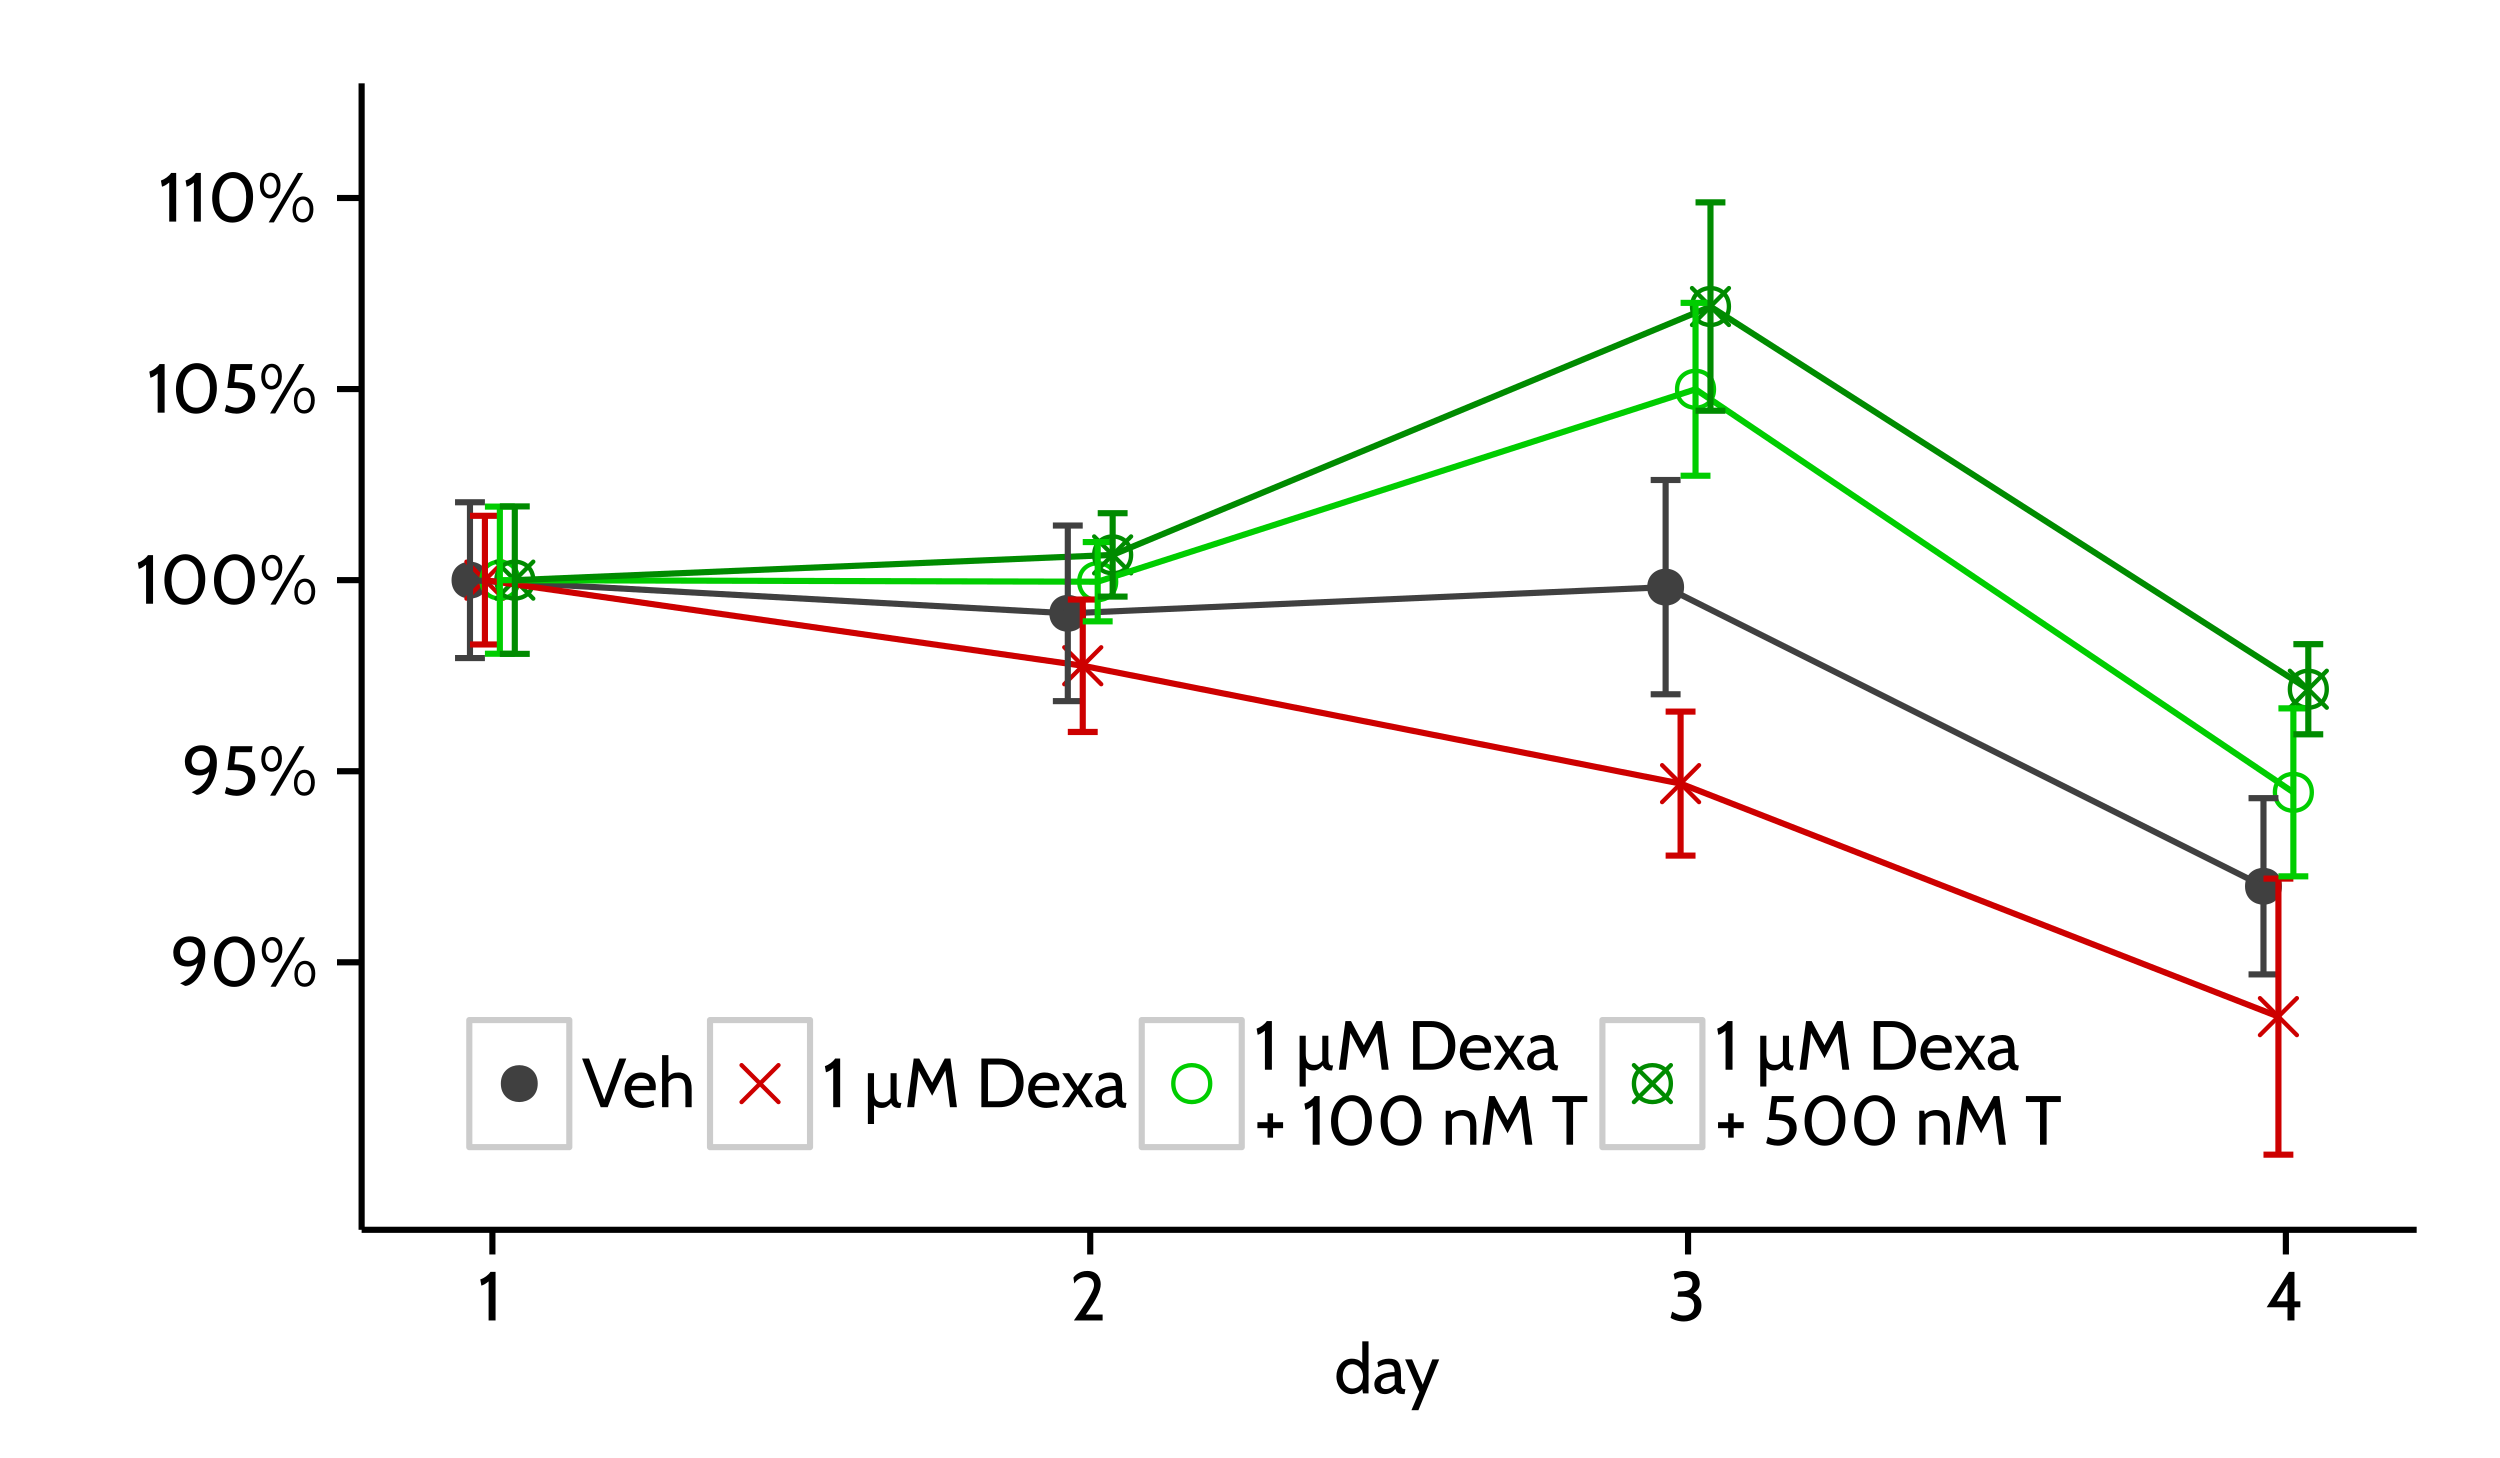 <?xml version="1.0" encoding="UTF-8"?>
<svg xmlns="http://www.w3.org/2000/svg" xmlns:xlink="http://www.w3.org/1999/xlink" width="432pt" height="252pt" viewBox="0 0 432 252" version="1.1">
<defs>
<g>
<symbol overflow="visible" id="glyph0-0">
<path style="stroke:none;" d="M 1.938 -3 L 1.938 -4.312 L 0.859 -4.312 L 0.859 -3 Z M 1.938 -3 "/>
</symbol>
<symbol overflow="visible" id="glyph0-1">
<path style="stroke:none;" d="M 3.453 -8.562 C 1.672 -8.562 0.547 -7.344 0.547 -5.766 C 0.547 -4.125 1.531 -3.344 3.078 -3.344 C 3.75 -3.344 4.422 -3.594 4.75 -4.031 C 4.453 -1.891 2.875 -0.984 1.719 -0.453 L 2.594 0 C 3.797 0 6.078 -1.953 6.078 -5.547 C 6.078 -7.875 4.812 -8.562 3.453 -8.562 Z M 3.188 -4.328 C 1.984 -4.328 1.703 -5.203 1.703 -5.828 C 1.703 -6.703 2.234 -7.578 3.312 -7.578 C 4.109 -7.578 4.891 -7.062 4.891 -6.016 C 4.891 -4.984 4.109 -4.328 3.188 -4.328 Z M 3.188 -4.328 "/>
</symbol>
<symbol overflow="visible" id="glyph0-2">
<path style="stroke:none;" d="M 4.219 0.172 C 6.359 0.172 7.812 -1.562 7.812 -4.281 C 7.812 -6.859 6.328 -8.562 4.359 -8.562 C 2.359 -8.562 0.75 -6.781 0.75 -4.062 C 0.75 -1.469 2.156 0.172 4.219 0.172 Z M 4.328 -7.531 C 5.578 -7.531 6.625 -6.438 6.625 -4.281 C 6.625 -1.938 5.641 -0.859 4.234 -0.859 C 2.906 -0.859 1.969 -1.891 1.969 -4.062 C 1.969 -6.391 3.094 -7.531 4.328 -7.531 Z M 4.328 -7.531 "/>
</symbol>
<symbol overflow="visible" id="glyph0-3">
<path style="stroke:none;" d="M 7.844 0.156 C 8.922 0.156 9.672 -0.688 9.672 -2.141 C 9.672 -3.547 8.906 -4.344 7.891 -4.344 C 6.906 -4.344 6.062 -3.5 6.062 -2.047 C 6.062 -0.641 6.797 0.156 7.844 0.156 Z M 7.891 -8.406 L 7 -8.406 L 1.938 0.141 L 2.844 0.141 Z M 2.172 -4 C 3.219 -4 3.984 -4.812 3.984 -6.281 C 3.984 -7.688 3.219 -8.453 2.234 -8.453 C 1.266 -8.453 0.422 -7.641 0.422 -6.188 C 0.422 -4.781 1.156 -4 2.172 -4 Z M 7.844 -3.781 C 8.516 -3.781 9.016 -3.172 9.016 -2.141 C 9.016 -1.062 8.562 -0.438 7.812 -0.438 C 7.109 -0.438 6.656 -1.016 6.656 -2.047 C 6.656 -3.125 7.188 -3.781 7.844 -3.781 Z M 2.219 -7.844 C 2.797 -7.844 3.328 -7.219 3.328 -6.281 C 3.328 -5.266 2.812 -4.625 2.188 -4.625 C 1.594 -4.625 1.094 -5.234 1.094 -6.188 C 1.094 -7.188 1.609 -7.844 2.219 -7.844 Z M 2.219 -7.844 "/>
</symbol>
<symbol overflow="visible" id="glyph0-4">
<path style="stroke:none;" d="M 2.641 0.172 C 4.312 0.172 5.875 -1 5.875 -2.828 C 5.875 -4.484 4.875 -5.25 2.25 -5.281 L 2.484 -7.375 L 5.281 -7.375 L 5.391 -8.406 L 1.578 -8.406 L 1.062 -4.266 L 2.094 -4.266 C 3.906 -4.266 4.625 -3.781 4.625 -2.781 C 4.625 -1.656 3.703 -0.859 2.625 -0.859 C 2.094 -0.859 1.406 -1.062 0.891 -1.375 L 0.609 -0.297 C 0.797 -0.109 1.844 0.172 2.641 0.172 Z M 2.641 0.172 "/>
</symbol>
<symbol overflow="visible" id="glyph0-5">
<path style="stroke:none;" d="M 3.047 0 L 3.047 -8.406 L 2.172 -8.406 C 1.812 -7.844 1.062 -7.312 0.406 -7.094 L 0.594 -6.031 C 0.938 -6.125 1.266 -6.281 1.844 -6.75 L 1.844 0 Z M 3.047 0 "/>
</symbol>
<symbol overflow="visible" id="glyph0-6">
<path style="stroke:none;" d="M 5.641 0 L 5.641 -1.031 L 2.734 -1.031 C 4.625 -3.703 5.312 -5.141 5.312 -6.266 C 5.312 -7.312 4.75 -8.562 2.984 -8.562 C 1.531 -8.562 0.734 -7.656 0.594 -7.406 L 0.75 -6.391 C 1.094 -6.844 1.688 -7.5 2.703 -7.5 C 3.578 -7.5 4.156 -7.016 4.156 -6.141 C 4.156 -5.5 3.828 -4.516 0.672 0 Z M 5.641 0 "/>
</symbol>
<symbol overflow="visible" id="glyph0-7">
<path style="stroke:none;" d="M 2.766 0.172 C 4.312 0.172 5.812 -0.719 5.812 -2.562 C 5.812 -3.375 5.516 -4.281 4.422 -4.656 C 5.266 -5.25 5.516 -5.766 5.516 -6.406 C 5.516 -7.328 5.047 -8.562 2.953 -8.562 C 1.828 -8.562 1.203 -8.203 1.016 -8.016 L 1.219 -7.047 C 1.5 -7.281 2.016 -7.531 2.828 -7.531 C 3.75 -7.531 4.266 -7.203 4.266 -6.406 C 4.266 -5.547 3.766 -5.031 2.25 -5.031 L 1.812 -5.031 L 1.688 -4.109 L 2.562 -4.109 C 4.219 -4.109 4.562 -3.344 4.562 -2.562 C 4.562 -1.219 3.578 -0.859 2.766 -0.859 C 1.984 -0.859 1.469 -1.125 0.75 -1.531 L 0.484 -0.469 C 0.656 -0.281 1.656 0.172 2.766 0.172 Z M 2.766 0.172 "/>
</symbol>
<symbol overflow="visible" id="glyph0-8">
<path style="stroke:none;" d="M 6 -2.281 L 6 -3.312 L 4.984 -3.312 L 4.984 -8.406 L 4.031 -8.406 L 0.172 -2.281 L 3.781 -2.281 L 3.781 0 L 4.984 0 L 4.984 -2.281 Z M 3.781 -3.312 L 1.938 -3.312 L 3.781 -6.359 Z M 3.781 -3.312 "/>
</symbol>
<symbol overflow="visible" id="glyph0-9">
<path style="stroke:none;" d="M 5.938 0 L 5.938 -9 L 4.859 -9 L 4.859 -5.25 C 4.359 -5.875 3.594 -6 3.062 -6 C 1.422 -6 0.391 -4.547 0.391 -2.938 C 0.391 -1.219 1.562 0.125 3.062 0.125 C 3.594 0.125 4.422 -0.172 4.859 -0.75 L 4.984 0 Z M 3.141 -5.047 C 4.016 -5.047 4.984 -4.312 4.984 -2.906 C 4.984 -1.422 4.016 -0.844 3.141 -0.844 C 2.109 -0.844 1.484 -1.781 1.484 -2.938 C 1.484 -4.141 2.109 -5.047 3.141 -5.047 Z M 3.141 -5.047 "/>
</symbol>
<symbol overflow="visible" id="glyph0-10">
<path style="stroke:none;" d="M 5.656 -0.75 L 5.562 -0.75 C 4.938 -0.75 4.891 -1.141 4.891 -1.984 L 4.891 -3.188 C 4.891 -5.297 4.297 -6 2.812 -6 C 2.031 -6 1.281 -5.75 0.812 -5.391 L 0.969 -4.516 C 1.594 -4.938 2.078 -5.047 2.516 -5.047 C 3.344 -5.047 3.797 -4.797 3.797 -3.688 C 2.297 -3.656 0.281 -3.234 0.281 -1.578 C 0.281 -0.594 1.016 0.125 2.094 0.125 C 2.859 0.125 3.453 -0.234 3.906 -0.75 C 4.141 -0.188 4.375 0.125 5.406 0.125 L 5.5 0.125 Z M 3.797 -1.531 C 3.453 -1.062 2.875 -0.75 2.297 -0.75 C 1.766 -0.75 1.391 -1.016 1.391 -1.641 C 1.391 -2.516 2.094 -2.875 3.797 -2.938 Z M 3.797 -1.531 "/>
</symbol>
<symbol overflow="visible" id="glyph0-11">
<path style="stroke:none;" d="M 5.969 -5.875 L 4.781 -5.875 L 3.125 -1.516 L 1.281 -5.875 L 0.078 -5.875 L 2.531 -0.266 L 1.172 2.906 L 2.375 2.906 Z M 5.969 -5.875 "/>
</symbol>
<symbol overflow="visible" id="glyph0-12">
<path style="stroke:none;" d="M 7.688 -8.406 L 6.484 -8.406 L 3.875 -1.312 L 1.25 -8.406 L 0.047 -8.406 L 3.266 0 L 4.469 0 Z M 7.688 -8.406 "/>
</symbol>
<symbol overflow="visible" id="glyph0-13">
<path style="stroke:none;" d="M 5.734 -2.938 C 5.766 -3.141 5.781 -3.344 5.781 -3.516 C 5.781 -5.094 4.719 -6 3.25 -6 C 1.422 -6 0.375 -4.625 0.375 -2.984 C 0.375 -1.297 1.469 0.125 3.547 0.125 C 4.406 0.125 5.062 -0.125 5.516 -0.344 L 5.375 -1.188 C 4.844 -0.953 4.219 -0.844 3.688 -0.844 C 2.562 -0.844 1.625 -1.312 1.469 -2.938 Z M 3.234 -5.047 C 4.219 -5.047 4.672 -4.516 4.672 -3.688 L 1.578 -3.688 C 1.781 -4.531 2.266 -5.047 3.234 -5.047 Z M 3.234 -5.047 "/>
</symbol>
<symbol overflow="visible" id="glyph0-14">
<path style="stroke:none;" d="M 5.828 0 L 5.828 -3.141 C 5.828 -4.844 5.203 -6 3.516 -6 C 2.75 -6 2.219 -5.766 1.812 -5.25 L 1.812 -9 L 0.719 -9 L 0.719 0 L 1.812 0 L 1.812 -4.266 C 2.141 -4.797 2.625 -5.047 3.344 -5.047 C 4.391 -5.047 4.75 -4.531 4.75 -3.141 L 4.75 0 Z M 5.828 0 "/>
</symbol>
<symbol overflow="visible" id="glyph0-15">
<path style="stroke:none;" d=""/>
</symbol>
<symbol overflow="visible" id="glyph0-16">
<path style="stroke:none;" d="M 6.672 -0.75 L 6.406 -0.75 C 5.938 -0.75 5.844 -1.219 5.844 -2.047 L 5.844 -5.875 L 4.797 -5.875 L 4.797 -1.531 C 4.375 -1.031 4.031 -0.828 3.406 -0.828 C 2.25 -0.828 1.938 -1.547 1.938 -2.781 L 1.938 -5.875 L 0.875 -5.875 L 0.875 2.906 L 1.938 2.906 L 1.938 -0.328 C 2.5 0.078 2.812 0.125 3.281 0.125 C 4.047 0.125 4.422 -0.234 4.891 -0.75 C 5.109 -0.156 5.547 0.125 6.172 0.125 L 6.484 0.125 Z M 6.672 -0.75 "/>
</symbol>
<symbol overflow="visible" id="glyph0-17">
<path style="stroke:none;" d="M 9.172 0 L 8.047 -8.406 L 7.062 -8.406 L 4.891 -4.234 L 2.672 -8.406 L 1.703 -8.406 L 0.578 0 L 1.781 0 L 2.562 -6.344 L 4.891 -1.984 L 7.172 -6.344 L 7.969 0 Z M 9.172 0 "/>
</symbol>
<symbol overflow="visible" id="glyph0-18">
<path style="stroke:none;" d="M 4.062 0 C 6.5 0 8.25 -1.547 8.25 -4.203 C 8.25 -6.859 6.5 -8.406 4.062 -8.406 L 0.953 -8.406 L 0.953 0 Z M 4.062 -7.375 C 5.984 -7.375 7 -6.078 7 -4.203 C 7 -2.312 5.984 -1.031 4.062 -1.031 L 2.094 -1.031 L 2.094 -7.375 Z M 4.062 -7.375 "/>
</symbol>
<symbol overflow="visible" id="glyph0-19">
<path style="stroke:none;" d="M 5.562 0 L 3.547 -3.031 L 5.484 -5.875 L 4.219 -5.875 L 2.875 -3.547 L 1.391 -5.875 L 0.188 -5.875 L 2.188 -2.922 L 0.125 0 L 1.344 0 L 2.859 -2.312 L 4.344 0 Z M 5.562 0 "/>
</symbol>
<symbol overflow="visible" id="glyph0-20">
<path style="stroke:none;" d="M 4.984 -2.859 L 4.984 -3.891 L 3.25 -3.891 L 3.25 -5.422 L 2.297 -5.422 L 2.297 -3.891 L 0.547 -3.891 L 0.547 -2.859 L 2.297 -2.859 L 2.297 -1.219 L 3.25 -1.219 L 3.25 -2.859 Z M 4.984 -2.859 "/>
</symbol>
<symbol overflow="visible" id="glyph0-21">
<path style="stroke:none;" d="M 6.031 0 L 6.031 -3.234 C 6.031 -4.938 5.359 -6 3.641 -6 C 3.016 -6 2.359 -5.859 1.688 -5.25 L 1.578 -5.875 L 0.734 -5.875 L 0.734 0 L 1.812 0 L 1.812 -4.266 C 2.109 -4.797 2.75 -5.047 3.422 -5.047 C 4.531 -5.047 4.953 -4.484 4.953 -3.234 L 4.953 0 Z M 6.031 0 "/>
</symbol>
<symbol overflow="visible" id="glyph0-22">
<path style="stroke:none;" d="M 6.219 -7.375 L 6.219 -8.406 L 0.188 -8.406 L 0.188 -7.375 L 2.625 -7.375 L 2.625 0 L 3.766 0 L 3.766 -7.375 Z M 6.219 -7.375 "/>
</symbol>
</g>
</defs>
<g id="surface13374">
<rect x="0" y="0" width="432" height="252" style="fill:rgb(100%,100%,100%);fill-opacity:1;stroke:none;"/>
<rect x="0" y="0" width="432" height="252" style="fill:rgb(100%,100%,100%);fill-opacity:1;stroke:none;"/>
<path style="fill:none;stroke-width:1.063;stroke-linecap:round;stroke-linejoin:round;stroke:rgb(100%,100%,100%);stroke-opacity:1;stroke-miterlimit:10;" d="M 0 252 L 432 252 L 432 0 L 0 0 Z M 0 252 "/>
<path style=" stroke:none;fill-rule:nonzero;fill:rgb(25.098%,25.098%,25.098%);fill-opacity:1;" d="M 84.398 100.25 C 84.398 104.5 78.023 104.5 78.023 100.25 C 78.023 95.996 84.398 95.996 84.398 100.25 "/>
<path style="fill:none;stroke-width:0.75;stroke-linecap:round;stroke-linejoin:round;stroke:rgb(80.392%,0%,0%);stroke-opacity:1;stroke-miterlimit:10;" d="M 80.605 103.438 L 86.98 97.059 "/>
<path style="fill:none;stroke-width:0.75;stroke-linecap:round;stroke-linejoin:round;stroke:rgb(80.392%,0%,0%);stroke-opacity:1;stroke-miterlimit:10;" d="M 80.605 97.059 L 86.98 103.438 "/>
<path style="fill:none;stroke-width:0.75;stroke-linecap:round;stroke-linejoin:round;stroke:rgb(0%,80.392%,0%);stroke-opacity:1;stroke-miterlimit:10;" d="M 89.566 100.25 C 89.566 104.5 83.188 104.5 83.188 100.25 C 83.188 95.996 89.566 95.996 89.566 100.25 "/>
<path style="fill:none;stroke-width:0.75;stroke-linecap:round;stroke-linejoin:round;stroke:rgb(0%,54.51%,0%);stroke-opacity:1;stroke-miterlimit:10;" d="M 92.148 100.25 C 92.148 104.5 85.77 104.5 85.77 100.25 C 85.77 95.996 92.148 95.996 92.148 100.25 "/>
<path style="fill:none;stroke-width:0.75;stroke-linecap:round;stroke-linejoin:round;stroke:rgb(0%,54.51%,0%);stroke-opacity:1;stroke-miterlimit:10;" d="M 85.77 103.438 L 92.148 97.059 "/>
<path style="fill:none;stroke-width:0.75;stroke-linecap:round;stroke-linejoin:round;stroke:rgb(0%,54.51%,0%);stroke-opacity:1;stroke-miterlimit:10;" d="M 85.77 97.059 L 92.148 103.438 "/>
<path style=" stroke:none;fill-rule:nonzero;fill:rgb(25.098%,25.098%,25.098%);fill-opacity:1;" d="M 187.707 105.984 C 187.707 110.234 181.328 110.234 181.328 105.984 C 181.328 101.73 187.707 101.73 187.707 105.984 "/>
<path style="fill:none;stroke-width:0.75;stroke-linecap:round;stroke-linejoin:round;stroke:rgb(80.392%,0%,0%);stroke-opacity:1;stroke-miterlimit:10;" d="M 183.91 118.23 L 190.289 111.852 "/>
<path style="fill:none;stroke-width:0.75;stroke-linecap:round;stroke-linejoin:round;stroke:rgb(80.392%,0%,0%);stroke-opacity:1;stroke-miterlimit:10;" d="M 183.91 111.852 L 190.289 118.23 "/>
<path style="fill:none;stroke-width:0.75;stroke-linecap:round;stroke-linejoin:round;stroke:rgb(0%,80.392%,0%);stroke-opacity:1;stroke-miterlimit:10;" d="M 192.871 100.52 C 192.871 104.77 186.492 104.77 186.492 100.52 C 186.492 96.266 192.871 96.266 192.871 100.52 "/>
<path style="fill:none;stroke-width:0.75;stroke-linecap:round;stroke-linejoin:round;stroke:rgb(0%,54.51%,0%);stroke-opacity:1;stroke-miterlimit:10;" d="M 195.453 95.887 C 195.453 100.137 189.074 100.137 189.074 95.887 C 189.074 91.633 195.453 91.633 195.453 95.887 "/>
<path style="fill:none;stroke-width:0.75;stroke-linecap:round;stroke-linejoin:round;stroke:rgb(0%,54.51%,0%);stroke-opacity:1;stroke-miterlimit:10;" d="M 189.074 99.074 L 195.453 92.699 "/>
<path style="fill:none;stroke-width:0.75;stroke-linecap:round;stroke-linejoin:round;stroke:rgb(0%,54.51%,0%);stroke-opacity:1;stroke-miterlimit:10;" d="M 189.074 92.699 L 195.453 99.074 "/>
<path style=" stroke:none;fill-rule:nonzero;fill:rgb(25.098%,25.098%,25.098%);fill-opacity:1;" d="M 291.012 101.457 C 291.012 105.707 284.633 105.707 284.633 101.457 C 284.633 97.203 291.012 97.203 291.012 101.457 "/>
<path style="fill:none;stroke-width:0.75;stroke-linecap:round;stroke-linejoin:round;stroke:rgb(80.392%,0%,0%);stroke-opacity:1;stroke-miterlimit:10;" d="M 287.215 138.602 L 293.594 132.223 "/>
<path style="fill:none;stroke-width:0.75;stroke-linecap:round;stroke-linejoin:round;stroke:rgb(80.392%,0%,0%);stroke-opacity:1;stroke-miterlimit:10;" d="M 287.215 132.223 L 293.594 138.602 "/>
<path style="fill:none;stroke-width:0.75;stroke-linecap:round;stroke-linejoin:round;stroke:rgb(0%,80.392%,0%);stroke-opacity:1;stroke-miterlimit:10;" d="M 296.176 67.27 C 296.176 71.52 289.797 71.52 289.797 67.27 C 289.797 63.016 296.176 63.016 296.176 67.27 "/>
<path style="fill:none;stroke-width:0.75;stroke-linecap:round;stroke-linejoin:round;stroke:rgb(0%,54.51%,0%);stroke-opacity:1;stroke-miterlimit:10;" d="M 298.758 52.973 C 298.758 57.223 292.383 57.223 292.383 52.973 C 292.383 48.719 298.758 48.719 298.758 52.973 "/>
<path style="fill:none;stroke-width:0.75;stroke-linecap:round;stroke-linejoin:round;stroke:rgb(0%,54.51%,0%);stroke-opacity:1;stroke-miterlimit:10;" d="M 292.383 56.16 L 298.758 49.781 "/>
<path style="fill:none;stroke-width:0.75;stroke-linecap:round;stroke-linejoin:round;stroke:rgb(0%,54.51%,0%);stroke-opacity:1;stroke-miterlimit:10;" d="M 292.383 49.781 L 298.758 56.16 "/>
<path style=" stroke:none;fill-rule:nonzero;fill:rgb(25.098%,25.098%,25.098%);fill-opacity:1;" d="M 394.316 153.148 C 394.316 157.398 387.938 157.398 387.938 153.148 C 387.938 148.895 394.316 148.895 394.316 153.148 "/>
<path style="fill:none;stroke-width:0.75;stroke-linecap:round;stroke-linejoin:round;stroke:rgb(80.392%,0%,0%);stroke-opacity:1;stroke-miterlimit:10;" d="M 390.523 178.863 L 396.898 172.484 "/>
<path style="fill:none;stroke-width:0.75;stroke-linecap:round;stroke-linejoin:round;stroke:rgb(80.392%,0%,0%);stroke-opacity:1;stroke-miterlimit:10;" d="M 390.523 172.484 L 396.898 178.863 "/>
<path style="fill:none;stroke-width:0.75;stroke-linecap:round;stroke-linejoin:round;stroke:rgb(0%,80.392%,0%);stroke-opacity:1;stroke-miterlimit:10;" d="M 399.48 136.918 C 399.48 141.172 393.105 141.172 393.105 136.918 C 393.105 132.668 399.48 132.668 399.48 136.918 "/>
<path style="fill:none;stroke-width:0.75;stroke-linecap:round;stroke-linejoin:round;stroke:rgb(0%,54.51%,0%);stroke-opacity:1;stroke-miterlimit:10;" d="M 402.066 119.102 C 402.066 123.352 395.688 123.352 395.688 119.102 C 395.688 114.848 402.066 114.848 402.066 119.102 "/>
<path style="fill:none;stroke-width:0.75;stroke-linecap:round;stroke-linejoin:round;stroke:rgb(0%,54.51%,0%);stroke-opacity:1;stroke-miterlimit:10;" d="M 395.688 122.289 L 402.066 115.91 "/>
<path style="fill:none;stroke-width:0.75;stroke-linecap:round;stroke-linejoin:round;stroke:rgb(0%,54.51%,0%);stroke-opacity:1;stroke-miterlimit:10;" d="M 395.688 115.91 L 402.066 122.289 "/>
<path style="fill:none;stroke-width:1.063;stroke-linecap:butt;stroke-linejoin:round;stroke:rgb(25.098%,25.098%,25.098%);stroke-opacity:1;stroke-miterlimit:1;" d="M 81.211 100.25 L 184.516 105.984 L 287.82 101.457 L 391.129 153.148 "/>
<path style="fill:none;stroke-width:1.063;stroke-linecap:butt;stroke-linejoin:round;stroke:rgb(80.392%,0%,0%);stroke-opacity:1;stroke-miterlimit:1;" d="M 83.793 100.25 L 187.098 115.043 L 290.406 135.41 L 393.711 175.676 "/>
<path style="fill:none;stroke-width:1.063;stroke-linecap:butt;stroke-linejoin:round;stroke:rgb(0%,80.392%,0%);stroke-opacity:1;stroke-miterlimit:1;" d="M 86.375 100.25 L 189.684 100.52 L 292.988 67.27 L 396.293 136.918 "/>
<path style="fill:none;stroke-width:1.063;stroke-linecap:butt;stroke-linejoin:round;stroke:rgb(0%,54.51%,0%);stroke-opacity:1;stroke-miterlimit:1;" d="M 88.957 100.25 L 192.266 95.887 L 295.57 52.973 L 398.875 119.102 "/>
<path style="fill:none;stroke-width:1.063;stroke-linecap:butt;stroke-linejoin:round;stroke:rgb(25.098%,25.098%,25.098%);stroke-opacity:1;stroke-miterlimit:1;" d="M 78.629 86.789 L 83.793 86.789 "/>
<path style="fill:none;stroke-width:1.063;stroke-linecap:butt;stroke-linejoin:round;stroke:rgb(25.098%,25.098%,25.098%);stroke-opacity:1;stroke-miterlimit:1;" d="M 81.211 86.789 L 81.211 113.711 "/>
<path style="fill:none;stroke-width:1.063;stroke-linecap:butt;stroke-linejoin:round;stroke:rgb(25.098%,25.098%,25.098%);stroke-opacity:1;stroke-miterlimit:1;" d="M 78.629 113.711 L 83.793 113.711 "/>
<path style="fill:none;stroke-width:1.063;stroke-linecap:butt;stroke-linejoin:round;stroke:rgb(25.098%,25.098%,25.098%);stroke-opacity:1;stroke-miterlimit:1;" d="M 181.934 90.812 L 187.098 90.812 "/>
<path style="fill:none;stroke-width:1.063;stroke-linecap:butt;stroke-linejoin:round;stroke:rgb(25.098%,25.098%,25.098%);stroke-opacity:1;stroke-miterlimit:1;" d="M 184.516 90.812 L 184.516 121.152 "/>
<path style="fill:none;stroke-width:1.063;stroke-linecap:butt;stroke-linejoin:round;stroke:rgb(25.098%,25.098%,25.098%);stroke-opacity:1;stroke-miterlimit:1;" d="M 181.934 121.152 L 187.098 121.152 "/>
<path style="fill:none;stroke-width:1.063;stroke-linecap:butt;stroke-linejoin:round;stroke:rgb(25.098%,25.098%,25.098%);stroke-opacity:1;stroke-miterlimit:1;" d="M 285.238 82.945 L 290.406 82.945 "/>
<path style="fill:none;stroke-width:1.063;stroke-linecap:butt;stroke-linejoin:round;stroke:rgb(25.098%,25.098%,25.098%);stroke-opacity:1;stroke-miterlimit:1;" d="M 287.82 82.945 L 287.82 119.965 "/>
<path style="fill:none;stroke-width:1.063;stroke-linecap:butt;stroke-linejoin:round;stroke:rgb(25.098%,25.098%,25.098%);stroke-opacity:1;stroke-miterlimit:1;" d="M 285.238 119.965 L 290.406 119.965 "/>
<path style="fill:none;stroke-width:1.063;stroke-linecap:butt;stroke-linejoin:round;stroke:rgb(25.098%,25.098%,25.098%);stroke-opacity:1;stroke-miterlimit:1;" d="M 388.547 137.922 L 393.711 137.922 "/>
<path style="fill:none;stroke-width:1.063;stroke-linecap:butt;stroke-linejoin:round;stroke:rgb(25.098%,25.098%,25.098%);stroke-opacity:1;stroke-miterlimit:1;" d="M 391.129 137.922 L 391.129 168.375 "/>
<path style="fill:none;stroke-width:1.063;stroke-linecap:butt;stroke-linejoin:round;stroke:rgb(25.098%,25.098%,25.098%);stroke-opacity:1;stroke-miterlimit:1;" d="M 388.547 168.375 L 393.711 168.375 "/>
<path style="fill:none;stroke-width:1.063;stroke-linecap:butt;stroke-linejoin:round;stroke:rgb(80.392%,0%,0%);stroke-opacity:1;stroke-miterlimit:1;" d="M 81.211 89.133 L 86.375 89.133 "/>
<path style="fill:none;stroke-width:1.063;stroke-linecap:butt;stroke-linejoin:round;stroke:rgb(80.392%,0%,0%);stroke-opacity:1;stroke-miterlimit:1;" d="M 83.793 89.133 L 83.793 111.363 "/>
<path style="fill:none;stroke-width:1.063;stroke-linecap:butt;stroke-linejoin:round;stroke:rgb(80.392%,0%,0%);stroke-opacity:1;stroke-miterlimit:1;" d="M 81.211 111.363 L 86.375 111.363 "/>
<path style="fill:none;stroke-width:1.063;stroke-linecap:butt;stroke-linejoin:round;stroke:rgb(80.392%,0%,0%);stroke-opacity:1;stroke-miterlimit:1;" d="M 184.516 103.602 L 189.684 103.602 "/>
<path style="fill:none;stroke-width:1.063;stroke-linecap:butt;stroke-linejoin:round;stroke:rgb(80.392%,0%,0%);stroke-opacity:1;stroke-miterlimit:1;" d="M 187.098 103.602 L 187.098 126.484 "/>
<path style="fill:none;stroke-width:1.063;stroke-linecap:butt;stroke-linejoin:round;stroke:rgb(80.392%,0%,0%);stroke-opacity:1;stroke-miterlimit:1;" d="M 184.516 126.484 L 189.684 126.484 "/>
<path style="fill:none;stroke-width:1.063;stroke-linecap:butt;stroke-linejoin:round;stroke:rgb(80.392%,0%,0%);stroke-opacity:1;stroke-miterlimit:1;" d="M 287.82 122.969 L 292.988 122.969 "/>
<path style="fill:none;stroke-width:1.063;stroke-linecap:butt;stroke-linejoin:round;stroke:rgb(80.392%,0%,0%);stroke-opacity:1;stroke-miterlimit:1;" d="M 290.406 122.969 L 290.406 147.852 "/>
<path style="fill:none;stroke-width:1.063;stroke-linecap:butt;stroke-linejoin:round;stroke:rgb(80.392%,0%,0%);stroke-opacity:1;stroke-miterlimit:1;" d="M 287.82 147.852 L 292.988 147.852 "/>
<path style="fill:none;stroke-width:1.063;stroke-linecap:butt;stroke-linejoin:round;stroke:rgb(80.392%,0%,0%);stroke-opacity:1;stroke-miterlimit:1;" d="M 391.129 151.824 L 396.293 151.824 "/>
<path style="fill:none;stroke-width:1.063;stroke-linecap:butt;stroke-linejoin:round;stroke:rgb(80.392%,0%,0%);stroke-opacity:1;stroke-miterlimit:1;" d="M 393.711 151.824 L 393.711 199.527 "/>
<path style="fill:none;stroke-width:1.063;stroke-linecap:butt;stroke-linejoin:round;stroke:rgb(80.392%,0%,0%);stroke-opacity:1;stroke-miterlimit:1;" d="M 391.129 199.527 L 396.293 199.527 "/>
<path style="fill:none;stroke-width:1.063;stroke-linecap:butt;stroke-linejoin:round;stroke:rgb(0%,80.392%,0%);stroke-opacity:1;stroke-miterlimit:1;" d="M 83.793 87.539 L 88.957 87.539 "/>
<path style="fill:none;stroke-width:1.063;stroke-linecap:butt;stroke-linejoin:round;stroke:rgb(0%,80.392%,0%);stroke-opacity:1;stroke-miterlimit:1;" d="M 86.375 87.539 L 86.375 112.961 "/>
<path style="fill:none;stroke-width:1.063;stroke-linecap:butt;stroke-linejoin:round;stroke:rgb(0%,80.392%,0%);stroke-opacity:1;stroke-miterlimit:1;" d="M 83.793 112.961 L 88.957 112.961 "/>
<path style="fill:none;stroke-width:1.063;stroke-linecap:butt;stroke-linejoin:round;stroke:rgb(0%,80.392%,0%);stroke-opacity:1;stroke-miterlimit:1;" d="M 187.098 93.668 L 192.266 93.668 "/>
<path style="fill:none;stroke-width:1.063;stroke-linecap:butt;stroke-linejoin:round;stroke:rgb(0%,80.392%,0%);stroke-opacity:1;stroke-miterlimit:1;" d="M 189.684 93.668 L 189.684 107.367 "/>
<path style="fill:none;stroke-width:1.063;stroke-linecap:butt;stroke-linejoin:round;stroke:rgb(0%,80.392%,0%);stroke-opacity:1;stroke-miterlimit:1;" d="M 187.098 107.367 L 192.266 107.367 "/>
<path style="fill:none;stroke-width:1.063;stroke-linecap:butt;stroke-linejoin:round;stroke:rgb(0%,80.392%,0%);stroke-opacity:1;stroke-miterlimit:1;" d="M 290.406 52.332 L 295.57 52.332 "/>
<path style="fill:none;stroke-width:1.063;stroke-linecap:butt;stroke-linejoin:round;stroke:rgb(0%,80.392%,0%);stroke-opacity:1;stroke-miterlimit:1;" d="M 292.988 52.332 L 292.988 82.203 "/>
<path style="fill:none;stroke-width:1.063;stroke-linecap:butt;stroke-linejoin:round;stroke:rgb(0%,80.392%,0%);stroke-opacity:1;stroke-miterlimit:1;" d="M 290.406 82.203 L 295.57 82.203 "/>
<path style="fill:none;stroke-width:1.063;stroke-linecap:butt;stroke-linejoin:round;stroke:rgb(0%,80.392%,0%);stroke-opacity:1;stroke-miterlimit:1;" d="M 393.711 122.406 L 398.875 122.406 "/>
<path style="fill:none;stroke-width:1.063;stroke-linecap:butt;stroke-linejoin:round;stroke:rgb(0%,80.392%,0%);stroke-opacity:1;stroke-miterlimit:1;" d="M 396.293 122.406 L 396.293 151.43 "/>
<path style="fill:none;stroke-width:1.063;stroke-linecap:butt;stroke-linejoin:round;stroke:rgb(0%,80.392%,0%);stroke-opacity:1;stroke-miterlimit:1;" d="M 393.711 151.43 L 398.875 151.43 "/>
<path style="fill:none;stroke-width:1.063;stroke-linecap:butt;stroke-linejoin:round;stroke:rgb(0%,54.51%,0%);stroke-opacity:1;stroke-miterlimit:1;" d="M 86.375 87.504 L 91.543 87.504 "/>
<path style="fill:none;stroke-width:1.063;stroke-linecap:butt;stroke-linejoin:round;stroke:rgb(0%,54.51%,0%);stroke-opacity:1;stroke-miterlimit:1;" d="M 88.957 87.504 L 88.957 112.992 "/>
<path style="fill:none;stroke-width:1.063;stroke-linecap:butt;stroke-linejoin:round;stroke:rgb(0%,54.51%,0%);stroke-opacity:1;stroke-miterlimit:1;" d="M 86.375 112.992 L 91.543 112.992 "/>
<path style="fill:none;stroke-width:1.063;stroke-linecap:butt;stroke-linejoin:round;stroke:rgb(0%,54.51%,0%);stroke-opacity:1;stroke-miterlimit:1;" d="M 189.684 88.684 L 194.848 88.684 "/>
<path style="fill:none;stroke-width:1.063;stroke-linecap:butt;stroke-linejoin:round;stroke:rgb(0%,54.51%,0%);stroke-opacity:1;stroke-miterlimit:1;" d="M 192.266 88.684 L 192.266 103.09 "/>
<path style="fill:none;stroke-width:1.063;stroke-linecap:butt;stroke-linejoin:round;stroke:rgb(0%,54.51%,0%);stroke-opacity:1;stroke-miterlimit:1;" d="M 189.684 103.09 L 194.848 103.09 "/>
<path style="fill:none;stroke-width:1.063;stroke-linecap:butt;stroke-linejoin:round;stroke:rgb(0%,54.51%,0%);stroke-opacity:1;stroke-miterlimit:1;" d="M 292.988 34.969 L 298.152 34.969 "/>
<path style="fill:none;stroke-width:1.063;stroke-linecap:butt;stroke-linejoin:round;stroke:rgb(0%,54.51%,0%);stroke-opacity:1;stroke-miterlimit:1;" d="M 295.57 34.969 L 295.57 70.973 "/>
<path style="fill:none;stroke-width:1.063;stroke-linecap:butt;stroke-linejoin:round;stroke:rgb(0%,54.51%,0%);stroke-opacity:1;stroke-miterlimit:1;" d="M 292.988 70.973 L 298.152 70.973 "/>
<path style="fill:none;stroke-width:1.063;stroke-linecap:butt;stroke-linejoin:round;stroke:rgb(0%,54.51%,0%);stroke-opacity:1;stroke-miterlimit:1;" d="M 396.293 111.312 L 401.457 111.312 "/>
<path style="fill:none;stroke-width:1.063;stroke-linecap:butt;stroke-linejoin:round;stroke:rgb(0%,54.51%,0%);stroke-opacity:1;stroke-miterlimit:1;" d="M 398.875 111.312 L 398.875 126.887 "/>
<path style="fill:none;stroke-width:1.063;stroke-linecap:butt;stroke-linejoin:round;stroke:rgb(0%,54.51%,0%);stroke-opacity:1;stroke-miterlimit:1;" d="M 396.293 126.887 L 401.457 126.887 "/>
<path style="fill:none;stroke-width:1.063;stroke-linecap:butt;stroke-linejoin:round;stroke:rgb(0%,0%,0%);stroke-opacity:1;stroke-miterlimit:10;" d="M 62.488 212.512 L 62.488 14.398 "/>
<g style="fill:rgb(0%,0%,0%);fill-opacity:1;">
  <use xlink:href="#glyph0-1" x="29.398" y="170.365"/>
  <use xlink:href="#glyph0-2" x="36.238" y="170.365"/>
  <use xlink:href="#glyph0-3" x="44.807" y="170.365"/>
</g>
<g style="fill:rgb(0%,0%,0%);fill-opacity:1;">
  <use xlink:href="#glyph0-1" x="31.398" y="137.35"/>
  <use xlink:href="#glyph0-4" x="38.238" y="137.35"/>
  <use xlink:href="#glyph0-3" x="44.73" y="137.35"/>
</g>
<g style="fill:rgb(0%,0%,0%);fill-opacity:1;">
  <use xlink:href="#glyph0-5" x="23.398" y="104.33"/>
  <use xlink:href="#glyph0-2" x="27.658" y="104.33"/>
  <use xlink:href="#glyph0-2" x="36.227" y="104.33"/>
  <use xlink:href="#glyph0-3" x="44.795" y="104.33"/>
</g>
<g style="fill:rgb(0%,0%,0%);fill-opacity:1;">
  <use xlink:href="#glyph0-5" x="25.398" y="71.311"/>
  <use xlink:href="#glyph0-2" x="29.658" y="71.311"/>
  <use xlink:href="#glyph0-4" x="38.227" y="71.311"/>
  <use xlink:href="#glyph0-3" x="44.719" y="71.311"/>
</g>
<g style="fill:rgb(0%,0%,0%);fill-opacity:1;">
  <use xlink:href="#glyph0-5" x="27.398" y="38.291"/>
  <use xlink:href="#glyph0-5" x="31.658" y="38.291"/>
  <use xlink:href="#glyph0-2" x="35.918" y="38.291"/>
  <use xlink:href="#glyph0-3" x="44.486" y="38.291"/>
</g>
<path style="fill:none;stroke-width:1.063;stroke-linecap:butt;stroke-linejoin:round;stroke:rgb(0%,0%,0%);stroke-opacity:1;stroke-miterlimit:10;" d="M 58.234 166.285 L 62.488 166.285 "/>
<path style="fill:none;stroke-width:1.063;stroke-linecap:butt;stroke-linejoin:round;stroke:rgb(0%,0%,0%);stroke-opacity:1;stroke-miterlimit:10;" d="M 58.234 133.27 L 62.488 133.27 "/>
<path style="fill:none;stroke-width:1.063;stroke-linecap:butt;stroke-linejoin:round;stroke:rgb(0%,0%,0%);stroke-opacity:1;stroke-miterlimit:10;" d="M 58.234 100.25 L 62.488 100.25 "/>
<path style="fill:none;stroke-width:1.063;stroke-linecap:butt;stroke-linejoin:round;stroke:rgb(0%,0%,0%);stroke-opacity:1;stroke-miterlimit:10;" d="M 58.234 67.23 L 62.488 67.23 "/>
<path style="fill:none;stroke-width:1.063;stroke-linecap:butt;stroke-linejoin:round;stroke:rgb(0%,0%,0%);stroke-opacity:1;stroke-miterlimit:10;" d="M 58.234 34.211 L 62.488 34.211 "/>
<path style="fill:none;stroke-width:1.063;stroke-linecap:butt;stroke-linejoin:round;stroke:rgb(0%,0%,0%);stroke-opacity:1;stroke-miterlimit:10;" d="M 62.488 212.512 L 417.602 212.512 "/>
<path style="fill:none;stroke-width:1.063;stroke-linecap:butt;stroke-linejoin:round;stroke:rgb(0%,0%,0%);stroke-opacity:1;stroke-miterlimit:10;" d="M 85.086 216.766 L 85.086 212.512 "/>
<path style="fill:none;stroke-width:1.063;stroke-linecap:butt;stroke-linejoin:round;stroke:rgb(0%,0%,0%);stroke-opacity:1;stroke-miterlimit:10;" d="M 188.391 216.766 L 188.391 212.512 "/>
<path style="fill:none;stroke-width:1.063;stroke-linecap:butt;stroke-linejoin:round;stroke:rgb(0%,0%,0%);stroke-opacity:1;stroke-miterlimit:10;" d="M 291.695 216.766 L 291.695 212.512 "/>
<path style="fill:none;stroke-width:1.063;stroke-linecap:butt;stroke-linejoin:round;stroke:rgb(0%,0%,0%);stroke-opacity:1;stroke-miterlimit:10;" d="M 395 216.766 L 395 212.512 "/>
<g style="fill:rgb(0%,0%,0%);fill-opacity:1;">
  <use xlink:href="#glyph0-5" x="82.586" y="228.182"/>
</g>
<g style="fill:rgb(0%,0%,0%);fill-opacity:1;">
  <use xlink:href="#glyph0-6" x="184.891" y="228.182"/>
</g>
<g style="fill:rgb(0%,0%,0%);fill-opacity:1;">
  <use xlink:href="#glyph0-7" x="288.195" y="228.182"/>
</g>
<g style="fill:rgb(0%,0%,0%);fill-opacity:1;">
  <use xlink:href="#glyph0-8" x="391.5" y="228.182"/>
</g>
<g style="fill:rgb(0%,0%,0%);fill-opacity:1;">
  <use xlink:href="#glyph0-9" x="230.543" y="240.779"/>
  <use xlink:href="#glyph0-10" x="237.203" y="240.779"/>
  <use xlink:href="#glyph0-11" x="242.724" y="240.779"/>
</g>
<path style=" stroke:none;fill-rule:nonzero;fill:rgb(100%,100%,100%);fill-opacity:1;" d="M 72.52 202.48 L 360.582 202.48 L 360.582 172.016 L 72.52 172.016 Z M 72.52 202.48 "/>
<path style="fill-rule:nonzero;fill:rgb(100%,100%,100%);fill-opacity:1;stroke-width:1.063;stroke-linecap:round;stroke-linejoin:round;stroke:rgb(80%,80%,80%);stroke-opacity:1;stroke-miterlimit:10;" d="M 81.094 198.227 L 98.375 198.227 L 98.375 176.266 L 81.094 176.266 Z M 81.094 198.227 "/>
<path style=" stroke:none;fill-rule:nonzero;fill:rgb(25.098%,25.098%,25.098%);fill-opacity:1;" d="M 92.922 187.246 C 92.922 191.5 86.543 191.5 86.543 187.246 C 86.543 182.996 92.922 182.996 92.922 187.246 "/>
<path style="fill-rule:nonzero;fill:rgb(100%,100%,100%);fill-opacity:1;stroke-width:1.063;stroke-linecap:round;stroke-linejoin:round;stroke:rgb(80%,80%,80%);stroke-opacity:1;stroke-miterlimit:10;" d="M 122.691 198.227 L 139.973 198.227 L 139.973 176.266 L 122.691 176.266 Z M 122.691 198.227 "/>
<path style="fill:none;stroke-width:0.75;stroke-linecap:round;stroke-linejoin:round;stroke:rgb(80.392%,0%,0%);stroke-opacity:1;stroke-miterlimit:10;" d="M 128.145 190.438 L 134.523 184.059 "/>
<path style="fill:none;stroke-width:0.75;stroke-linecap:round;stroke-linejoin:round;stroke:rgb(80.392%,0%,0%);stroke-opacity:1;stroke-miterlimit:10;" d="M 128.145 184.059 L 134.523 190.438 "/>
<path style="fill-rule:nonzero;fill:rgb(100%,100%,100%);fill-opacity:1;stroke-width:1.063;stroke-linecap:round;stroke-linejoin:round;stroke:rgb(80%,80%,80%);stroke-opacity:1;stroke-miterlimit:10;" d="M 197.293 198.227 L 214.574 198.227 L 214.574 176.266 L 197.293 176.266 Z M 197.293 198.227 "/>
<path style="fill:none;stroke-width:0.75;stroke-linecap:round;stroke-linejoin:round;stroke:rgb(0%,80.392%,0%);stroke-opacity:1;stroke-miterlimit:10;" d="M 209.121 187.246 C 209.121 191.5 202.746 191.5 202.746 187.246 C 202.746 182.996 209.121 182.996 209.121 187.246 "/>
<path style="fill-rule:nonzero;fill:rgb(100%,100%,100%);fill-opacity:1;stroke-width:1.063;stroke-linecap:round;stroke-linejoin:round;stroke:rgb(80%,80%,80%);stroke-opacity:1;stroke-miterlimit:10;" d="M 276.895 198.227 L 294.176 198.227 L 294.176 176.266 L 276.895 176.266 Z M 276.895 198.227 "/>
<path style="fill:none;stroke-width:0.75;stroke-linecap:round;stroke-linejoin:round;stroke:rgb(0%,54.51%,0%);stroke-opacity:1;stroke-miterlimit:10;" d="M 288.723 187.246 C 288.723 191.5 282.344 191.5 282.344 187.246 C 282.344 182.996 288.723 182.996 288.723 187.246 "/>
<path style="fill:none;stroke-width:0.75;stroke-linecap:round;stroke-linejoin:round;stroke:rgb(0%,54.51%,0%);stroke-opacity:1;stroke-miterlimit:10;" d="M 282.344 190.438 L 288.723 184.059 "/>
<path style="fill:none;stroke-width:0.75;stroke-linecap:round;stroke-linejoin:round;stroke:rgb(0%,54.51%,0%);stroke-opacity:1;stroke-miterlimit:10;" d="M 282.344 184.059 L 288.723 190.438 "/>
<g style="fill:rgb(0%,0%,0%);fill-opacity:1;">
  <use xlink:href="#glyph0-12" x="100.535" y="191.326"/>
  <use xlink:href="#glyph0-13" x="107.544" y="191.326"/>
  <use xlink:href="#glyph0-14" x="113.688" y="191.326"/>
</g>
<g style="fill:rgb(0%,0%,0%);fill-opacity:1;">
  <use xlink:href="#glyph0-5" x="142.133" y="191.326"/>
  <use xlink:href="#glyph0-15" x="146.393" y="191.326"/>
  <use xlink:href="#glyph0-16" x="149.093" y="191.326"/>
  <use xlink:href="#glyph0-17" x="156.185" y="191.326"/>
  <use xlink:href="#glyph0-15" x="165.929" y="191.326"/>
  <use xlink:href="#glyph0-18" x="168.629" y="191.326"/>
  <use xlink:href="#glyph0-13" x="177.281" y="191.326"/>
  <use xlink:href="#glyph0-19" x="183.366" y="191.326"/>
  <use xlink:href="#glyph0-10" x="189.007" y="191.326"/>
</g>
<g style="fill:rgb(0%,0%,0%);fill-opacity:1;">
  <use xlink:href="#glyph0-5" x="216.734" y="184.846"/>
  <use xlink:href="#glyph0-15" x="220.994" y="184.846"/>
  <use xlink:href="#glyph0-16" x="223.694" y="184.846"/>
  <use xlink:href="#glyph0-17" x="230.786" y="184.846"/>
  <use xlink:href="#glyph0-15" x="240.53" y="184.846"/>
  <use xlink:href="#glyph0-18" x="243.23" y="184.846"/>
  <use xlink:href="#glyph0-13" x="251.883" y="184.846"/>
  <use xlink:href="#glyph0-19" x="257.968" y="184.846"/>
  <use xlink:href="#glyph0-10" x="263.608" y="184.846"/>
</g>
<g style="fill:rgb(0%,0%,0%);fill-opacity:1;">
  <use xlink:href="#glyph0-20" x="216.734" y="197.807"/>
  <use xlink:href="#glyph0-15" x="222.29" y="197.807"/>
  <use xlink:href="#glyph0-5" x="224.99" y="197.807"/>
  <use xlink:href="#glyph0-2" x="229.25" y="197.807"/>
  <use xlink:href="#glyph0-2" x="237.818" y="197.807"/>
  <use xlink:href="#glyph0-15" x="246.387" y="197.807"/>
  <use xlink:href="#glyph0-21" x="249.087" y="197.807"/>
  <use xlink:href="#glyph0-17" x="255.615" y="197.807"/>
  <use xlink:href="#glyph0-15" x="265.359" y="197.807"/>
  <use xlink:href="#glyph0-22" x="268.06" y="197.807"/>
</g>
<g style="fill:rgb(0%,0%,0%);fill-opacity:1;">
  <use xlink:href="#glyph0-5" x="296.332" y="184.846"/>
  <use xlink:href="#glyph0-15" x="300.592" y="184.846"/>
  <use xlink:href="#glyph0-16" x="303.292" y="184.846"/>
  <use xlink:href="#glyph0-17" x="310.384" y="184.846"/>
  <use xlink:href="#glyph0-15" x="320.128" y="184.846"/>
  <use xlink:href="#glyph0-18" x="322.828" y="184.846"/>
  <use xlink:href="#glyph0-13" x="331.48" y="184.846"/>
  <use xlink:href="#glyph0-19" x="337.565" y="184.846"/>
  <use xlink:href="#glyph0-10" x="343.206" y="184.846"/>
</g>
<g style="fill:rgb(0%,0%,0%);fill-opacity:1;">
  <use xlink:href="#glyph0-20" x="296.332" y="197.807"/>
  <use xlink:href="#glyph0-15" x="301.888" y="197.807"/>
  <use xlink:href="#glyph0-4" x="304.588" y="197.807"/>
  <use xlink:href="#glyph0-2" x="311.08" y="197.807"/>
  <use xlink:href="#glyph0-2" x="319.648" y="197.807"/>
  <use xlink:href="#glyph0-15" x="328.217" y="197.807"/>
  <use xlink:href="#glyph0-21" x="330.917" y="197.807"/>
  <use xlink:href="#glyph0-17" x="337.445" y="197.807"/>
  <use xlink:href="#glyph0-15" x="347.189" y="197.807"/>
  <use xlink:href="#glyph0-22" x="349.89" y="197.807"/>
</g>
</g>
</svg>
